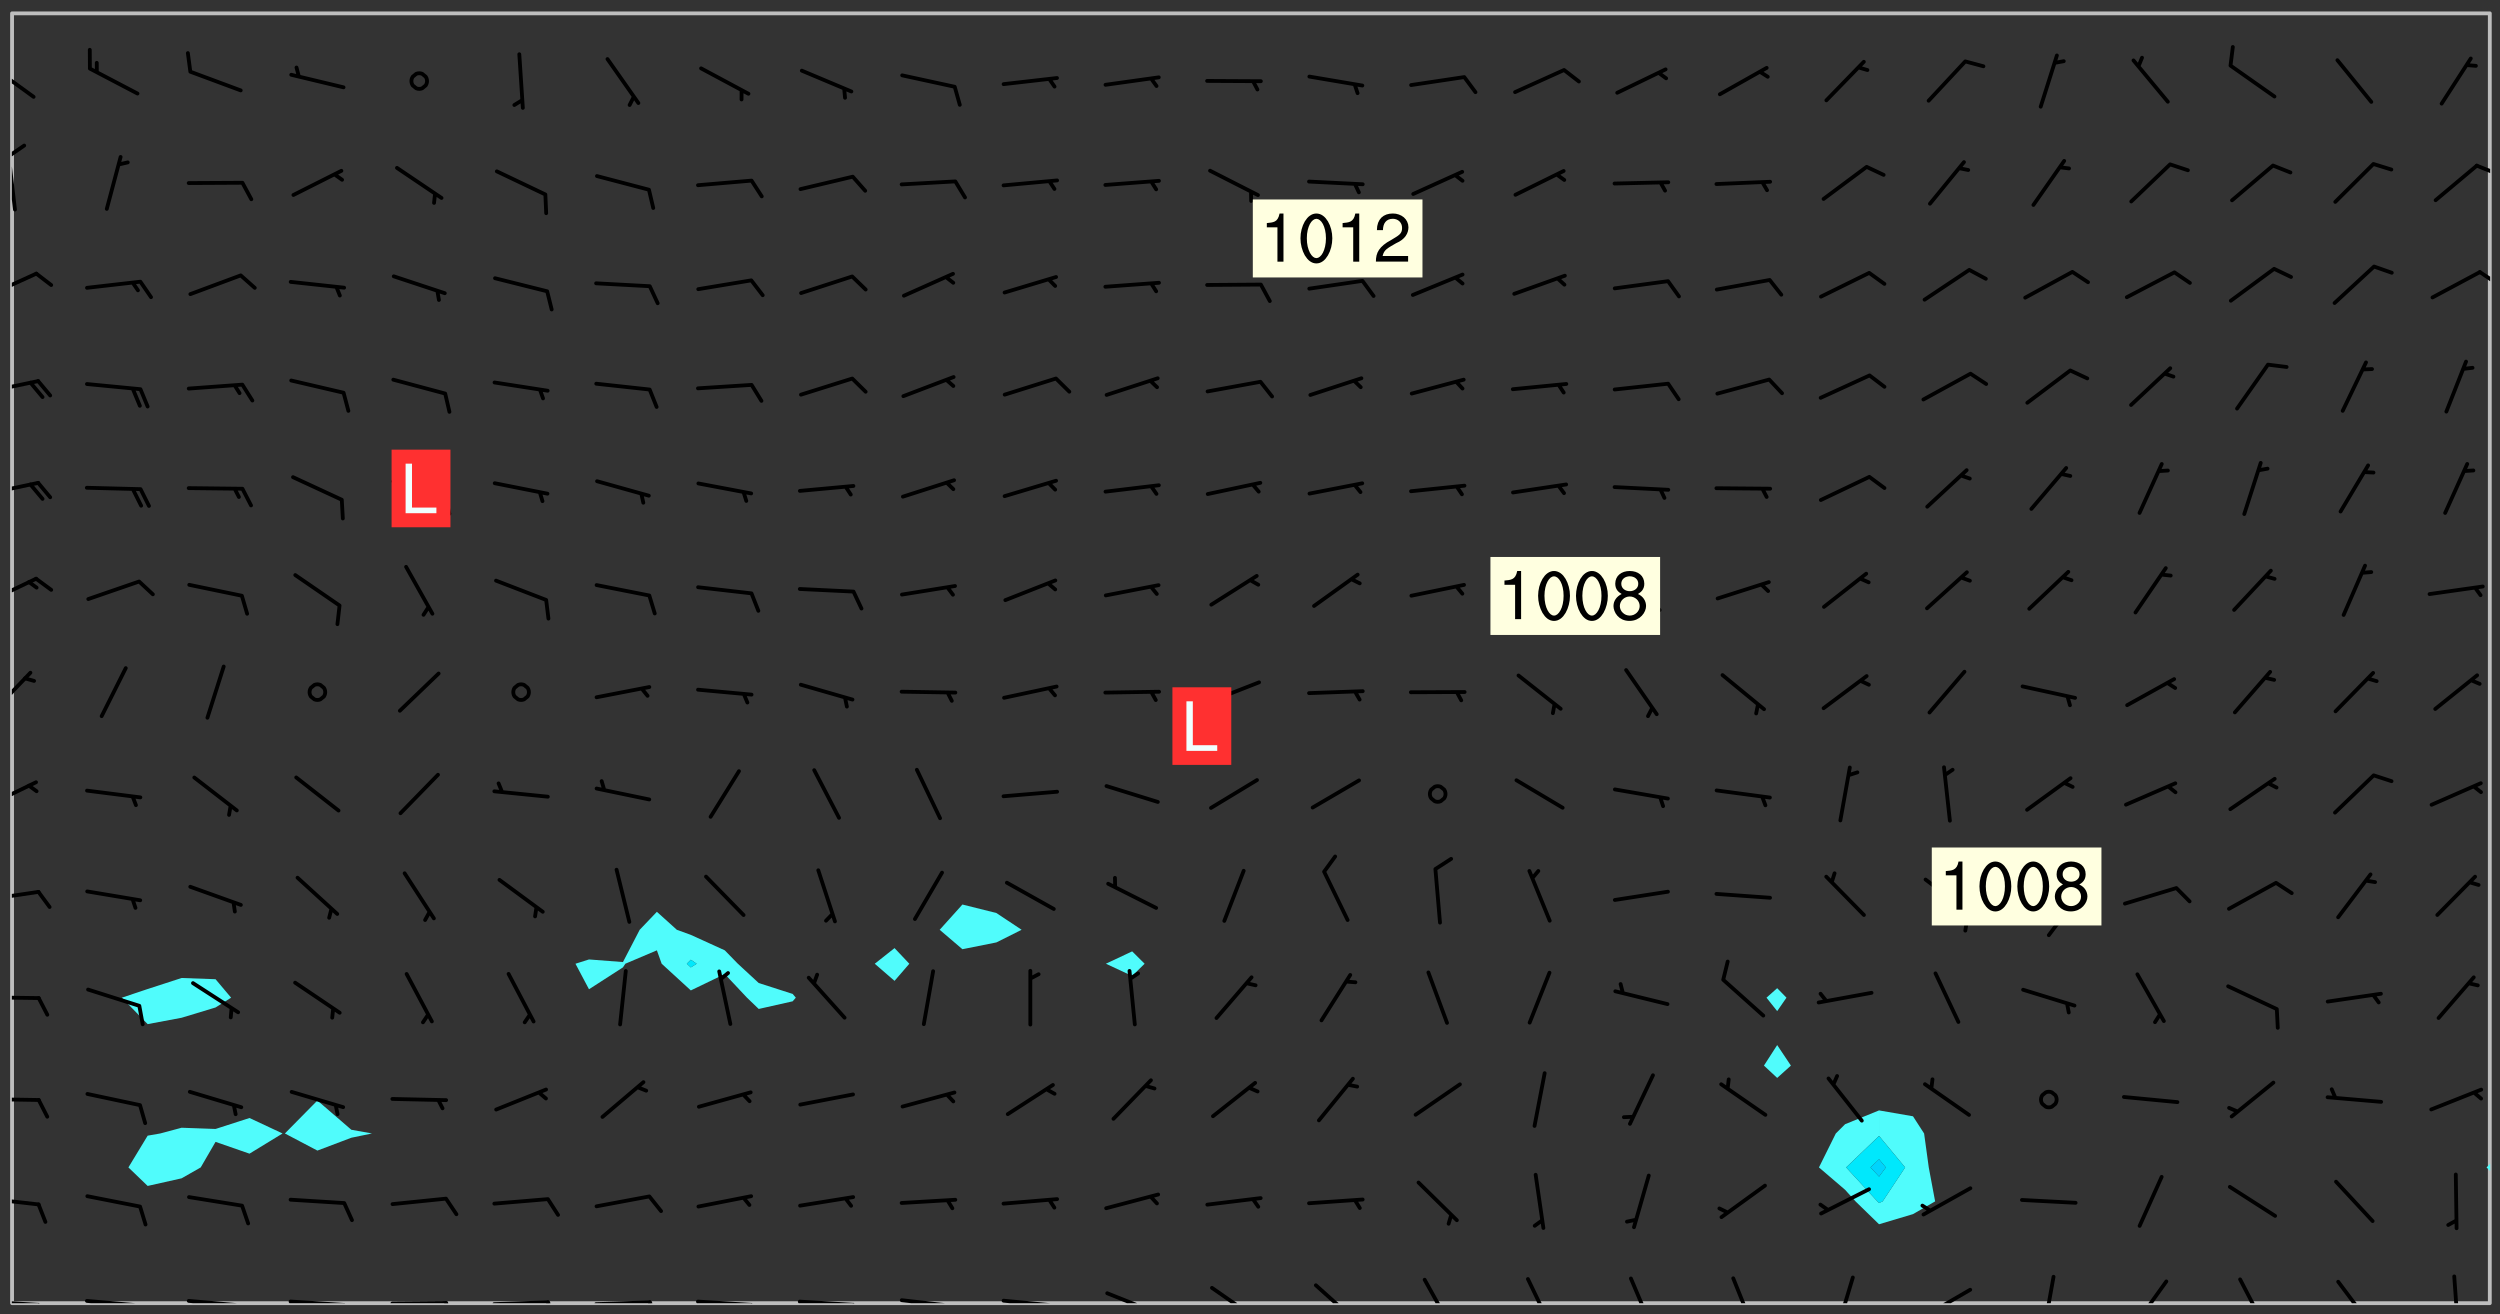 <svg xmlns="http://www.w3.org/2000/svg" role="img" xmlns:xlink="http://www.w3.org/1999/xlink" viewBox="142.45 309.95 326.84 171.84"><rect x="142.45" y="309.95" width="326.84" height="171.84" fill="#333333" stroke="none"/><defs><clipPath id="a"><path d="M144 311.672h1v168.656h-1zm0 0"/></clipPath><clipPath id="b"><path d="M144 311.672h324v168.656H144zm0 0"/></clipPath><clipPath id="c"><path d="M467 463h1v17.328h-1zm0 0"/></clipPath><clipPath id="d"><path d="M467 311.672h1V463h-1zm0 0"/></clipPath><clipPath id="e"><path d="M144 479h4v1.328h-4zm0 0"/></clipPath><clipPath id="f"><path d="M147 480h2v.328h-2zm0 0"/></clipPath><clipPath id="g"><path d="M153 479h9v1.328h-9zm0 0"/></clipPath><clipPath id="h"><path d="M160 480h3v.328h-3zm0 0"/></clipPath><clipPath id="i"><path d="M166 479h9v1.328h-9zm0 0"/></clipPath><clipPath id="j"><path d="M173 480h3v.328h-3zm0 0"/></clipPath><clipPath id="k"><path d="M180 479h8v1.328h-8zm0 0"/></clipPath><clipPath id="l"><path d="M187 480h2v.328h-2zm0 0"/></clipPath><clipPath id="m"><path d="M193 480h9v.328h-9zm0 0"/></clipPath><clipPath id="n"><path d="M200 480h3v.328h-3zm0 0"/></clipPath><clipPath id="o"><path d="M206 479h9v1.328h-9zm0 0"/></clipPath><clipPath id="p"><path d="M213 479h3v1.328h-3zm0 0"/></clipPath><clipPath id="q"><path d="M220 479h8v1.328h-8zm0 0"/></clipPath><clipPath id="r"><path d="M227 479h2v1.328h-2zm0 0"/></clipPath><clipPath id="s"><path d="M233 479h8v1.328h-8zm0 0"/></clipPath><clipPath id="t"><path d="M240 480h2v.328h-2zm0 0"/></clipPath><clipPath id="u"><path d="M246 479h9v1.328h-9zm0 0"/></clipPath><clipPath id="v"><path d="M253 480h3v.328h-3zm0 0"/></clipPath><clipPath id="w"><path d="M260 479h8v1.328h-8zm0 0"/></clipPath><clipPath id="x"><path d="M267 480h2v.328h-2zm0 0"/></clipPath><clipPath id="y"><path d="M273 479h8v1.328h-8zm0 0"/></clipPath><clipPath id="z"><path d="M279 480h2v.328h-2zm0 0"/></clipPath><clipPath id="A"><path d="M286 478h8v2.328h-8zm0 0"/></clipPath><clipPath id="B"><path d="M300 478h7v2.328h-7zm0 0"/></clipPath><clipPath id="C"><path d="M314 477h6v3.328h-6zm0 0"/></clipPath><clipPath id="D"><path d="M328 477h5v3.328h-5zm0 0"/></clipPath><clipPath id="E"><path d="M341 476h5v4.328h-5zm0 0"/></clipPath><clipPath id="F"><path d="M355 476h4v4.328h-4zm0 0"/></clipPath><clipPath id="G"><path d="M368 476h4v4.328h-4zm0 0"/></clipPath><clipPath id="H"><path d="M382 476h3v4.328h-3zm0 0"/></clipPath><clipPath id="I"><path d="M393 478h8v2.328h-8zm0 0"/></clipPath><clipPath id="J"><path d="M393 480h3v.328h-3zm0 0"/></clipPath><clipPath id="K"><path d="M409 476h3v4.328h-3zm0 0"/></clipPath><clipPath id="L"><path d="M421 477h5v3.328h-5zm0 0"/></clipPath><clipPath id="M"><path d="M435 476h4v4.328h-4zm0 0"/></clipPath><clipPath id="N"><path d="M447 477h6v3.328h-6zm0 0"/></clipPath><clipPath id="O"><path d="M463 476h2v4.328h-2zm0 0"/></clipPath><clipPath id="P"><path d="M144 466h4v2h-4zm0 0"/></clipPath><clipPath id="Q"><path d="M144 453h4v2h-4zm0 0"/></clipPath><clipPath id="R"><path d="M144 440h4v1h-4zm0 0"/></clipPath><clipPath id="S"><path d="M144 426h4v2h-4zm0 0"/></clipPath><clipPath id="T"><path d="M144 411h4v5h-4zm0 0"/></clipPath><clipPath id="U"><path d="M144 397h3v7h-3zm0 0"/></clipPath><clipPath id="V"><path d="M144 385h4v4h-4zm0 0"/></clipPath><clipPath id="W"><path d="M144 372h4v3h-4zm0 0"/></clipPath><clipPath id="X"><path d="M144 359h4v3h-4zm0 0"/></clipPath><clipPath id="Y"><path d="M144 345h4v4h-4zm0 0"/></clipPath><clipPath id="Z"><path d="M466 345h2v3h-2zm0 0"/></clipPath><clipPath id="aa"><path d="M144 330h1v8h-1zm0 0"/></clipPath><clipPath id="ab"><path d="M144 328h2v3h-2zm0 0"/></clipPath><clipPath id="ac"><path d="M466 331h2v2h-2zm0 0"/></clipPath><clipPath id="ad"><path d="M144 318h4v5h-4zm0 0"/></clipPath><g id="ae" clip-path="url(#clip1)"><path fill="#fff" fill-opacity="0" fill-rule="evenodd" d="M0 0h1000v1000H0zm0 0"/><path fill="#d3d3d3" fill-opacity="0" fill-rule="evenodd" d="M162.152 355.867l-.234.293.059.234.117.172.176.234.293.348.113.059.117-.172.059-.234.176-.176.465-.176h.699l.234.293.289.816.059.176.176.23.352.234.699.699.172.176.234.348.234.41.289.582.41.465.23.234.234.176.117.23.176.293.172 1.164v.234l.059.289.059.117.117.117.348.41.117.172.176.176.176.234.117.172.172.352.059.234.234.406.234-.059-.176.176-.059.93h-.582l-.234-.113-.348.113-.117.117-.059.293-.059.176-.117.172-.465.293-.059.234-.059.113v.645l.059.172v.41l.059.059v.406l.059.406.117.176.059.059.23.641-.059.293v.699l-.059.582v.234l-.059.23-.055.352v1.922l.055.117h.426l-.367.117-.023.352.891 1.168 1.742.539 1.34.359v.539l.09.809.535.715 1.52.27.891-.086.09 1.164.535.18 1.16-.18 2.055-.984 1.16-.363 1.879-.176 1.695-.18-.18.719-1.516.086-1.25.09-.805.27-1.074.809.27.719.535.898-.18.625-.266.809.266 1.078.625.898.805.18 1.25-.18-.266.723.098.504.055.293v.172l.059.293v.406l.176.117.352.117h.406l.293-.176.113-.117.059-.117.117-.23.059-.176.352-.465.23-.176.176-.059.176.059.059.176.117.988.055.469.059.172.117.234.176.059.816.059h.289l.117.234.059.406.059.352v1.105l.117.293.117.348.289.699.176.352.582.754.352.176.172.059.469.234.641.465.348.234.293.176.293.055.23.062.816.348.293.176.113.172.352.352.117.176.523.641v.289l.059.352v.348l.059.352.059.289.117.059.172.059h.176l.582.234.176.117.176.289.176.234.113.234.293.23.117.117v.41l.059.055.289.234.234.117.059.117.117.172.059.117.23.234.059.176.234.059.117.059-.117.113-.059.117v.117l-.117.293-.117.289v.582l.176.117.117.059.059.117.117.117.113.059.176.348.059.352.059.406v.176l-.059.176-.117.699v.172l.117.176.293.293h.406l.176.117.117.172.117.293v.234h-.527l-.23-.234h-.234l-.176.059-.059.699.059.348.117.176.176.41.117.23.289.469.176.055h.523l.234.059.758.641.059.293v.234l.059.059.23.348v.352l-.117.172v.293l.293.289.293.176.172.059.293.176.293.117.582.406.289.234.293.176.219.16.016.012.23.176.641.523.176.234.117.176.176.176.113.172v.641l.117.176.469.117.582.117.234.059.23.113.293.117.113.059.586.352.289.172.176.062.176.055.176.059.699.352.289.176.234.055.289.176.234.117.641.406.293.117.172.059.234.059.41.059.23.059.234.117.059.172-.41.176.469.059.059.293.113.234.176.055.234.059.176.059.406.117.641.234.117.172.059.234v.176l-.059.117-.059.406.234.234.117.059.348.117.641.23.176.117.289.117.176.176.234.465.582 1.105.176.176.348.176.176.117.352.117 1.047.523.234.059.465.113.293.059.465.176.758.582.234.234.348.465.176.176.289.234.816.699.293.176.289.289.293.176.293.289.695.641.176.176.293.234.289.234.469.289.641.582.348.234.234.293.348.348.352.465.934.992.348.406.117.176.234.059.113.117.645.176.23.113.234.059.293.176.23.117.934.699.406.406.234.176.406.176.234.117.816.348.348.234.234.117.293.289.23.117.758.352.352.172.23.059.293.117.234.059.871.176h.816l.469.23.172.059.875.699.465.117.293.059.176.059.23.059.469.059.348.059.352.059.406.059h.293l.172.059v.23l.176.176h.293l.348.059.352.059.699.117h.641l.465-.234.293-.176.172-.117.41-.172.289-.176.934-.465.469-.293.523-.293.465-.172.465-.176 1.051-.465.289-.117.41-.117.289-.117.527-.176 1.516-.699.582-.348.289-.059.293-.059.348-.117.875-.23.352-.117h.113l.234-.059.875-.234.234-.059h.812l.352-.059.816-.117.172-.059.352-.055.293-.059.23-.059.816-.176.176-.059h.348l.234-.059.465-.117.758-.172.234-.059h.348l.41-.117.289-.059 1.285-.059h.289l.41-.059.23-.059h.176l.875-.117h.406l.41-.117h.348l.352-.113.871-.059h1.75l1.047.289.41.117.289.117.352.117.289.117 1.051.172.289.059h.293l.293.059.172.059.41.059.172.059.117.059h.117l.117.059.352.059h.113l.41.066 1.922.395 1.926.395 1.52.449 1.695.719 2.145.805 1.605-.719 1.43-.805 1.16-1.078 1.25-.449 3.035-.719 1.875-.359 2.145-1.348 2.234-1.254 2.5-1.258 1.695-.449 1.785-.18 1.16-.27.625.539 1.34-.27.715-.988.984-1.344.445-.18.805-.359 1.875-.539 1.785-.449 1.25-.27 1.16-.09 1.699-.09 1.961-.27 1.25-.09h.539l.625-.09h.891l2.145-.18 2.41-.18 2.59-.09 1.695.18 1.609.09 1.43.359 1.16.719 1.875.988 1.16 1.527.266.715.629.09.355.898.535.539.535 1.527 1.074.359h.535l-.805.535.09 1.707.715 2.695.891.805.895.988.715 1.258 1.785.539 1.52-.18.355 1.344 1.609-.805.98-.539.27.27.316-.215.219-.145.801.449.449-.359h.355l.535-.27.539-.719.535-.27.625-.988 1.16.449.84.371 1.395.617 1.695-.18h1.605l1.785.09.18-1.707.535-1.344.805.27.492.848.402.406-.09.539v.359l.715.449.711-.27h1.43l.359.988.445 1.258.715 1.344 1.25.629 1.695.629.715-.18.18-.539.98-.09.449.359.086 1.258-.266.629-.535.18v.539l.715.984.266.539.984.988.801 1.078-.266.359-.09.898-.625 2.332-.355 2.066-.09 1.793-.18.719-.09.539v1.438l-.98 1.883-.359 1.707-.535.898-.805 1.168-.266.539 2.055 1.254.086.359-.355.539-.09-.18v.809l.09 1.438-.445.715-1.074.094-.266.715.535.898.805.719 1.16.809 1.34.27.445.359-.355.449-1.789-.09-1.25-.449-.715-.719-.625-.09-.176 3.59-.188 1.309h89.359V311.703h-55.27v49.082l.762.125 3.289.543 2.023 2.836v2.754l2.352.332 2.348.332h4.051l-1.379 4.16-2.023.707-2.023.703-.543.344-2.594 1.617-.188.117-2.023-2.078-.73-2.742-2.672-2.078-1.375-3.5-.066-.082-1.957-2.672 2.75-1.418v-49.082H294.422v91.414l.117.031.133.012.074.074.105.047.09.059.086.059.09.059.297.297.059.09.031.117.027.117.016.137-.031.117-.059.09-.059.086-.043.105-.047.102-.027.121v.145l.176.27.148.148.074.086.074.074.043.105.062.09.059.086.043.105.059.09.047.102.043.105.059.086.117.18.074.074.062.086.059.09.043.105.059.09.059.086.062.09.059.09.043.102.117.18.074.074.059.086.074.074.09.059.105.047h.148l.133-.016.133.016.102-.047.074-.074.047-.102-.016-.133v-.148l-.047-.105-.027-.117-.047-.102-.027-.121-.043-.102-.062-.09-.043-.102-.043-.105-.031-.117-.016-.133-.012-.137.086-.059.059-.086.121-.031.043.105.016.133v.117l.059.102.059.09.09.059.148.148.059.09.043.105-.012.102.086.059.105.047.086.059.09.059.074.074-.117.027-.105.047-.086.059-.074.074-.059.09-.062.086-.027.121-.047.102-.043.105-.031.117-.012.133-.016.133v.148l.027.117.047.105.043.102.059.09.074.074.09.059.074.074.09.059.059.09.043.105.047.102.117.031.133.016h.148l.117-.031.105.043.043.105.047.102.027.121L299.5 410l.027.117.031.121.027.117.105.043.102.047.133-.016.148.148.062.086.074.074.07.074.09.062.105.043.102.043.117.031.137.016.117-.031.074-.074.027-.117-.012-.133-.031-.121-.027-.117.043-.105h.117l.09.062.117.027h.148l.133.016h.148l.133.016.133-.016h.148l.133-.016.133-.012.137.012.117-.027.133-.016.191-.059-.059.176-.016.133-.027.121-.016.133-.059.086-.133.016-.105.047-.105.043-.117.031-.117.027-.266.031h-.148l-.133.016-.074.074.059.086.148.148.117.18.074.07.09.062.09.059.086.059.09.059.102.043.105.062.105.043.086.059.105.047.102.043.18.117.059.09-.043.102-.047.105.016.133.223.223.059.09.043.102.031.121.043.102.016.133.031.117.012.137.031.117.148.148.102.043.105.043.117.031.133.016.137.016h.117l.117-.031.09-.059.043-.105.047-.102.043-.105.031-.117.012-.133v-.148l-.012-.133-.016-.133-.031-.117-.043-.105-.047-.105-.043-.102-.043-.105-.016-.133.016-.133.027-.117.031-.117.027-.121.047-.102.09-.059.086-.062.074-.074.09-.059.223-.223.059-.086.074-.074.117-.18.059-.086v-.148l-.074-.074-.102-.047-.105-.043-.102-.043-.059-.09-.047-.105-.027-.117.09-.059.117-.031.102-.043.18-.117.148-.148.012-.133-.012-.105-.09-.059-.133.016h-.148l-.133.016-.133-.016-.121-.031-.086-.059-.074-.074-.059-.09-.062-.086-.117-.18-.059-.086.031-.121.086-.059.121-.031.059-.086v-.121l-.031-.117-.059-.09-.059-.086-.047-.105-.027-.117-.016-.133.059-.09.074-.074.09-.059.117-.18.074-.074.059-.086.148-.148.121-.031.133-.016.133.016.074.074.043.105.016.133-.031.117-.117.031-.133.012-.148.148-.043.105-.047.102-.027.121-.031.117v.148l.031.117.043.105.059.09.074.07.074.074.117.031.121.027.117-.027.133-.016h.117l.09.059.074.074.047.105.059.086.102.047.133.016.105.043.086.059-.012.105-.074.074-.18.117-.059.09-.09.059-.07.074-.074.074-.062.09-.027.117-.016.133.016.133-.016.133v.148l.016.133.027.117.031.121.074.074.09.059.086.059.09.059.117.031v.086l-.102.047-.09.059-.266.031-.117.027h-.148l-.105.043-.102.047-.059.09-.062.234-.012.133-.031.121-.016.133v.293l-.012.133.012.137.016.133.133.016.133.012.121.031.086.059.074.074.047.105.043.102.016.133v.445l-.016.133v.445l.031.266.027.117.016.133.031.117.086.211.031.266v.148l-.031.117-.027.117-.031.121-.027.117-.031.117-.031.121-.012.133-.016.133.09.059.117-.031.102.016.047.105-.031.266v.441l-.043.105-.047.105-.043.102-.043.105-.059.086-.031.121-.043.117-.031.117-.016.133.016.133.059.09.105.047.086.059.059.086-.012.137-.031.117-.043.102v.445l-.016.133v.148l-.031.117-.043.105-.027.117-.047.105-.043.102-.031.121-.027.117-.031.133-.031.117-.027.117-.043.105-.031.117-.031.121-.012.133-.016.133v.297l.027.117v.148l.047.398.027.117.059.09.121.031h.148l.133-.016.059.09v.117l-.059.09-.09.059-.102.043-.105.047-.09.059-.086.059-.137.016-.117-.031-.133-.016-.102.047-.062.086-.012.137-.016.133-.031.117-.027.117-.016.133-.031.121v.297l.016.133.031.117v.148l.012.133v.148l-.027.117-.047.102-.027.121-.031.117-.059.09-.074.074-.102.043-.105.047-.117.027-.121.031-.102-.047.059-.086.105-.047.027-.117.031-.117.027-.121.031-.117v-.148l.016-.133-.031-.117-.043-.105-.105.016-.074.074-.102.043-.09.062-.074.074-.043.102-.016.133-.031.117L304.25 426l-.031.117-.027.117-.031.121-.027.117-.031.117-.043.105-.09.059h-.09l-.117-.031-.031-.086.016-.137-.031-.117v-.148l-.012-.133v-.148l-.062-.234-.027-.121-.043-.102-.047-.105-.059-.086-.059-.09-.043-.105-.062-.086-.148-.148-.07-.074-.105-.047-.105-.043-.102-.043-.297-.297-.09-.074-.086-.059-.105-.043-.09-.062-.086-.059-.105-.043-.09-.059-.086-.062-.074-.07-.105-.047-.086-.059-.105-.043-.09-.062-.102-.043-.105-.043-.086-.059-.105-.047-.105-.043-.102-.047-.09-.059-.102-.043-.105-.043-.09-.062-.117-.027-.133-.016-.133.016H299.75l-.133.016-.117-.031-.09-.059-.074-.074-.09-.059-.102-.047h-.148l-.121-.027-.102-.043-.074-.074-.117-.18-.09-.059-.102-.043-.09-.062-.105-.043-.09-.059-.086-.059-.105-.047-.059-.086-.059-.09-.043-.105-.047-.102-.074-.074-.086-.059-.074-.074-.09-.059-.223-.223-.043-.105-.031-.266.105-.043h.145l.105.043.074.074.09.059.086.059.105.047.09.059.148.148.07.074.148.148.062.086.074.074.086.059.074.074.09.062.09.059.086.059.27.176.102.047.105.043.102.043.047-.074.059-.086.074-.074.07-.074.105.043.074.074.059.09.043.102.047.105.043.105.121.027.117-.027.074-.09.043-.105.059-.09.074-.074.105-.043.117-.027.133.012.09.059.148.148.059.09.043.105.047.102.043.105.043.102.105.047.105.043.133.016.086-.059.059-.09.074-.074.105-.043.117.027.105.047.102.043.105.043.102.047.18.117v.117l-.016.133.016.133.016.137.059.086.102.047.121.027.117.031h.148l.117-.031.059-.09.18-.117.059-.09.074-.074.059-.086.117-.18.18-.117.117.031.09.059.043.074-.016.133v.117l.09.059h.148l.133-.016.133-.012.266-.031.105-.043.117-.031.121-.027.074-.074.07-.074.062-.09-.016-.105-.047-.102-.102-.043-.105-.016-.117.027-.266.031h-.148l-.074-.074-.09-.059-.117-.031-.117-.027-.133-.016h-.148l-.133.016h-.297l-.105-.047-.148-.148-.043-.102-.059-.09.223-.223.086-.059.105-.043.117-.031.133-.016.133.016.137.016.102.043.133-.012.09-.062.102-.043.062-.09-.047-.102-.09-.059-.117-.031-.102-.043-.059-.09-.062-.09v-.117l.016-.133.105-.047.074-.07v-.121l-.09-.059-.031-.117.09-.059.074-.074.043-.105.059-.09.047-.102.016-.133v-.148l-.047-.105-.043-.102-.09-.059-.133-.016-.102-.043-.137-.016-.117-.031h-.445l-.133-.016-.133-.012-.133-.016-.117-.031h-.148l-.133-.016-.133-.012-.266-.031-.121-.043-.086-.059-.074-.074v-.148l.012-.133.105-.047.102-.043.133-.016h.152l.133-.016h.293l.121.031.102.043.09.059.234.062.121-.047.09-.059.102-.043.133-.016.105.043.102.047.133.012.121-.027h.145l.121-.031.117-.027.105-.047.074-.074.086-.059.148-.148.059-.086.047-.105.027-.117.016-.105-.102-.043-.09-.059-.117-.031-.105-.043-.09-.062-.074-.086-.074-.074-.102-.043-.105-.047-.102-.043-.059-.09-.047-.102-.086-.211-.062-.086-.059-.09-.074-.074-.086-.059h-.27l-.117.031-.09.059-.102.043-.133.016-.105-.016-.027-.117-.062-.09-.117-.031-.102-.043-.148-.148-.031-.117-.016-.105.074-.074.18-.117.117-.027.117-.031.137.016.102.043.105.043.102.047.105.043.117.031.133.016.117.027.133.016.105-.016.09-.059-.074-.074-.105-.043-.074-.074-.074-.09-.148-.148-.086-.059-.09-.059-.074-.074-.09-.059-.102-.047-.121-.027-.102-.047-.105-.043-.117-.031-.102-.043-.121-.031h-.148l-.117.031-.105.043-.086.062-.18.117-.086.059-.09.059-.105.047-.086.059-.105.043-.102.043-.105.047-.074.074-.059.09-.059.086-.047.105-.059.086-.074.074-.133-.012-.117-.031h-.117l-.074.074-.09.059-.074.074-.09.059-.086.059-.105.047-.102.043-.137.016-.102-.043-.148-.148-.105-.047h-.086l-.105.047-.102.043-.121.031-.117-.031-.074-.074v-.117l.031-.121.074-.07.059-.09.074-.074.117-.031.105-.043h.293l.133-.016.137-.016.102-.043.09-.059.102-.047.09-.059.133-.012.09.059.133.012.09-.059.086-.059.105-.043.09-.059.086-.062.09-.059.148-.148.059-.086.059-.09.105-.043.133-.016.117.027.121.031.059-.059.059-.09.031-.266.027-.117.105.012.133.016.102-.043.09-.059.059-.09.074-.074.059-.09.047-.102.012-.133-.012-.133-.047-.105-.148-.148-.059-.09-.059-.086-.043-.105v-.445l.016-.133v-.148l.012-.133-.059-.059-.09.059-.102-.043-.18-.117-.086-.059-.062-.09-.059-.09-.074-.074-.086-.059-.121.031-.102.012-.105.047-.086.059-.105.043-.148.148-.09.059-.086.059-.09.062-.105.043-.133.016v-.121l.105-.043.117-.031.074-.07.043-.105v-.148l-.027-.117-.148-.148-.133-.016h-.148l-.117.031-.105.043-.102.043-.09.062-.117.027-.074-.074.012-.133-.043-.102-.043-.105-.09-.059-.117.027-.121.031-.117.031-.102.043-.121.031-.102.043-.105.043-.09.059-.102.016v-.117l.016-.133-.059-.09-.074.043-.148.148-.059.09-.074.074-.047.105-.043.102-.074.074-.059.09-.074.074-.059.086-.074.074-.09.062-.074.07-.074.074-.102.016-.133.016-.105-.043v-.121l.148-.148.043-.102.059-.09.047-.102.043-.105.059-.09.031-.117.043-.102.031-.121.027-.117.047-.105.043-.102.043-.105.074-.07.09-.062.09-.059.102-.043h.297l.266-.031.105-.043-.074-.074-.117-.031-.105-.043-.09-.059-.102-.047-.09-.059-.102-.043-.105-.043-.09-.062-.086-.059-.105-.043-.102-.043-.121-.031-.117-.031-.102-.043L297.5 410.25l-.102-.043-.09-.059-.043-.105-.016-.133.102-.043.133-.016.137.016.133-.016.102-.043.059-.09.016-.105-.09-.059-.074-.074-.102-.043-.09-.059-.148-.148-.043-.105-.016-.133v-.293l-.059-.09-.09-.059-.074-.074-.043-.105-.031-.117-.059-.09-.074-.074-.117-.027-.074-.074-.09-.059-.09-.062-.086-.059-.074-.074-.059-.086-.047-.105-.086-.059-.148-.148-.195-.059-.133.016-.102.043-.074.074-.047.102-.043.105-.059.09-.059.086-.297.297-.09.059h-.086l-.062-.086-.043-.105.031-.117.059-.09.027-.117-.012-.133-.09-.062-.105.047-.117.027-.117.031-.27.176-.102.047-.117.027-.105.047-.09.059-.102.043-.059-.086-.047-.105.016-.133.047-.105.07-.074.074-.07.059-.09v-.148l-.043-.105h-.238l-.102.047-.031.117-.027.117-.031.121-.074.043-.133.016-.074-.047-.043-.102-.043-.105-.047-.102-.043-.105-.121.031-.102.043-.133.016-.117.031-.105.043-.09.059-.102.047-.121.027-.133.016-.102-.043-.059-.09-.047-.105-.043-.102-.043-.105v-.117l.059-.09.086-.059.18-.117.102-.047.105-.043.105-.059.102-.043.09-.062.102-.043.105-.059.102-.047.09-.059.105-.043.102-.043.09-.062.102-.043.137-.016.117.031.102.043.121.031.102.043.105.047.102.043.105.043.102.047.105.043.102.043.105.047.086.059.105.043.117.031.105.043.102.047.09.059.105.043.102.043.105.047.117.027.102.047.121.027h.148l.086-.059.016-.102.059-.09-.027-.117-.074-.074-.117-.18-.074-.074-.09-.074-.18-.117-.086-.059-.105-.043-.102-.047-.27-.176-.059-.09-.074-.074-.059-.09-.043-.102-.031-.117-.016-.137v-.562l-.012-.133-.016-.133-.031-.117-.016-.133-.012-.133-.031-.121-.223-.223-.059-.086-.016-.105.031-.117.133-.016v-91.414H172.992v1.453l-.059.234-.352 1.051-.172.523-.117.348-.176.41-.117.172-.234.293-.23.059h-.352l-.117.059-.23.406v.293l.117.176.23.23.117.234.641.758.293.465.176.234.23.352.234.348.641.816.176.465.172.41.117.695.176.469.117 1.398.059.465v.875l.117 1.047v4.781l-.059.465-.352 1.281-.176.523-.113.41-.352.93L172.934 336l-.234.582-.117.176-.172.348-.176.406-.352.816-.059.293-.113.293-.117.289-.059.176-.117.875-.059.406-.059.117-.059.176-.059.172-.23.527-.117.172v.234l-.117.234-.059.172-.176.586v.289l-.059.176v.293l-.059.113-.059.527v.172l-.055.234v2.621l-.176.816-.117.176-.176.234-.117.172-.113.234-.586.934-.23.289-.293.465-.176.234-.289.352-.352.699-.113.23-.176.41-.176.23-.406.527-.816.699-.293.172-.289.234-.176.117-.176.176-.523.406-.527.176-.172.176-.234.055-.641.176h-.758m12.211 31.023l-1.074.449.359.895 1.25-.715.445-.539-.98-.09"/><path fill="#d3d3d3" fill-opacity="0" fill-rule="evenodd" d="M201.508 416.598h-.895l.449.629.98.359.805-.09.445-.988-.176.09-.715-.355-.895.355m154.621 59.07l-.059-.523v-.293l.113-.293.059-.23.469-.469h.113l.117-.113.117-.059h.176l.234-.059h.348l.234.059.117.059.23.172.059.176.117.582v.293l-.117.176-.172.289-.176.176-.527.523-.23.234-.117.059h-.176l-.117-.059-.406-.293-.176-.117-.117-.059-.059-.113-.055-.117m6.641-10.957l-.059-.172v-1.109l.059-.172.176-.059.172-.059h.176l.234-.059.117.059.059.699-.059.172-.117.176-.117.059-.234.523-.113.059h-.234l-.059-.117m9.613-14.391l-.117-.176v-.699l.293-.875.117-.172.176-.352.113-.23.117-.293.352-.758.117-.23.172-.234h.176l.117-.059h.641l.117.059.234.234.172.113.352.293.117.117.113.176v.113l.117.059.117.117v.699l-.059.176v.23l-.059.176-.348 1.051-.117.23-.117.234-.117.059-.23.234-.641.289h-.875l-.41-.117-.641-.465"/><path fill="none" stroke="#bebebe" stroke-linecap="round" stroke-linejoin="round" stroke-miterlimit="10" stroke-width=".5" d="M467.957 311.695H144.027v168.625h323.93v-168.625"/><g clip-path="url(#a)"><path fill="#fff" fill-opacity="0" fill-rule="evenodd" d="M144 475.891v4.438h.004H144V311.672h.004H144v164.219"/></g><g clip-path="url(#b)"><path fill="#fff" fill-opacity="0" fill-rule="evenodd" d="M144.004 480.328V311.672h22.188v126.137l-4.438 1.441-3.379 1.133 3.379 3.457 4.438-.832 4.438-1.344 2.035-1.281-2.035-2.414-4.438-.16V311.672h8.875v144.441l-4.438 1.434-4.438-.16-2.801.75-1.637.285-2.516 4.152 2.516 2.422L166.191 464l2.5-1.426 1.938-3.34 4.438 1.543 4.324-2.641-4.324-2.023v-144.441h8.879v142.156l-4.25 4.309 4.25 2.238 4.438-1.68 2.699-.559-2.699-.484-4.438-3.824V311.672h44.383v117.484l-2.246 2.352-2.191 4.219-4.438-.34-1.77.559 1.77 3.34 4.438-2.859.316-.48 4.121-1.75.625 1.75 3.812 3.492 4.441-2.141 2.898 3.086 1.539 1.477 4.438-1 .41-.477-.41-.488-4.438-1.426-2.73-2.523-1.707-1.75-4.441-2.023-1.828-.664-2.609-2.352V311.672h31.07v122.227l-2.586 2.047 2.586 2.238 1.934-2.238-1.934-2.047V311.672h8.875v116.531l-2.973 3.305 2.973 2.539 4.438-.887 3.301-1.652-3.301-2.195-4.438-1.109V311.672h22.191v122.656l-3.438 1.617 3.438 1.598 1.629-1.598-1.629-1.617V311.672h84.328v127.469l-1.398 1.242 1.398 1.758v4.438l-1.73 2.684 1.73 1.613 1.793-1.613-1.793-2.684v-4.438l1.215-1.758-1.215-1.242V311.672h13.316V455.121l-4.438 1.805-1.215 1.211-2.203 4.438 3.418 2.926 1.367 1.516 3.07 2.988 4.438-1.324 2.895-1.664-.832-4.441-.609-4.438-1.453-2.246-4.438-.77V311.672h79.887v150.434l-.465.469.465.461v17.293H144.004"/></g><path fill="#50fcfc" fill-rule="evenodd" d="M161.754 443.84l-3.379-3.457 3.379-1.133 4.438-1.441 4.438.16 2.035 2.414-2.035 1.281-4.438 1.344-4.438.832m0 21.156l-2.516-2.422 2.516-4.152 1.637-.285 2.801-.75 4.438.16 4.438-1.434 4.324 2.023-4.324 2.641-4.438-1.543-1.938 3.34-2.5 1.426-4.438.996m22.191-4.621l-4.25-2.238 4.25-4.309 4.438 3.824 2.699.484-2.699.559-4.438 1.68m35.508-21.09l-1.77-3.34 1.77-.559 4.438.34 2.191-4.219 2.246-2.352 2.609 2.352 1.828.664v3.25l-.527.523.527.484.766-.484-.766-.523v-3.25l4.441 2.023 1.707 1.75 2.73 2.523 4.438 1.426.41.488-.41.477-4.438 1-1.539-1.477-2.898-3.086-4.441 2.141-3.812-3.492-.625-1.75-4.121 1.75-.316.48-4.438 2.859"/><path fill="#00e8fc" fill-rule="evenodd" d="M232.766 436.43l-.527-.484.527-.523.766.523-.766.484"/><path fill="#50fcfc" fill-rule="evenodd" d="M259.398 438.184l-2.586-2.238 2.586-2.047 1.934 2.047-1.934 2.238m8.875-4.137l-2.973-2.539 2.973-3.305 4.438 1.109 3.301 2.195-3.301 1.652-4.438.887m22.191 3.496l-3.438-1.598 3.438-1.617 1.629 1.617-1.629 1.598m84.328 13.332l-1.73-1.613 1.73-2.684 1.793 2.684-1.793 1.613m0-8.734l-1.398-1.758 1.398-1.242 1.215 1.242-1.215 1.758m8.879 23.359l-3.418-2.926 2.203-4.438 1.215-1.211 4.438-1.805v3.336l-4.301 4.117 4.082 4.441.219.211.473-.211 2.938-4.441-3.41-4.117v-3.336l4.438.77L394 458.137l.609 4.438.832 4.441-2.895 1.664-4.438 1.324-3.07-2.988-1.367-1.516"/><path fill="#00e8fc" fill-rule="evenodd" d="M387.891 467.016l-4.082-4.441 4.301-4.117v3.047l-1.121 1.07 1.121 1.199.887-1.199-.887-1.07v-3.047l3.41 4.117-2.938 4.441-.473.211-.219-.211"/><path fill="#00d4fc" fill-rule="evenodd" d="M388.109 463.773l-1.121-1.199 1.121-1.07.887 1.07-.887 1.199"/><path fill="#50fcfc" fill-rule="evenodd" d="M467.996 463.035l-.465-.461.465-.469v.93"/><g clip-path="url(#c)"><path fill="#fff" fill-opacity="0" fill-rule="evenodd" d="M467.996 480.328H468v-17.293 17.293h-.004"/></g><path fill="#50fcfc" fill-rule="evenodd" d="M467.996 462.105v.93H468v-.93h-.004"/><g clip-path="url(#d)"><path fill="#fff" fill-opacity="0" fill-rule="evenodd" d="M467.996 311.672H468v150.434-150.434h-.004"/></g><g clip-path="url(#e)"><path fill="none" stroke="#000" stroke-linecap="round" stroke-linejoin="round" stroke-miterlimit="10" stroke-width=".5" d="M147.508 480.543l-7.016-.426"/></g><g clip-path="url(#f)"><path fill="none" stroke="#000" stroke-linecap="round" stroke-linejoin="round" stroke-miterlimit="10" stroke-width=".5" d="M147.508 480.543l1.02 2.23"/></g><g clip-path="url(#g)"><path fill="none" stroke="#000" stroke-linecap="round" stroke-linejoin="round" stroke-miterlimit="10" stroke-width=".5" d="M160.816 480.633l-7-.605"/></g><g clip-path="url(#h)"><path fill="none" stroke="#000" stroke-linecap="round" stroke-linejoin="round" stroke-miterlimit="10" stroke-width=".5" d="M160.816 480.633l.961 2.258"/></g><g clip-path="url(#i)"><path fill="none" stroke="#000" stroke-linecap="round" stroke-linejoin="round" stroke-miterlimit="10" stroke-width=".5" d="M174.129 480.637l-7-.613"/></g><g clip-path="url(#j)"><path fill="none" stroke="#000" stroke-linecap="round" stroke-linejoin="round" stroke-miterlimit="10" stroke-width=".5" d="M174.129 480.637l.961 2.258"/></g><g clip-path="url(#k)"><path fill="none" stroke="#000" stroke-linecap="round" stroke-linejoin="round" stroke-miterlimit="10" stroke-width=".5" d="M187.453 480.555l-7.016-.449"/></g><g clip-path="url(#l)"><path fill="none" stroke="#000" stroke-linecap="round" stroke-linejoin="round" stroke-miterlimit="10" stroke-width=".5" d="M187.453 480.555l1.012 2.234"/></g><g clip-path="url(#m)"><path fill="none" stroke="#000" stroke-linecap="round" stroke-linejoin="round" stroke-miterlimit="10" stroke-width=".5" d="M200.773 480.297l-7.027.062"/></g><g clip-path="url(#n)"><path fill="none" stroke="#000" stroke-linecap="round" stroke-linejoin="round" stroke-miterlimit="10" stroke-width=".5" d="M200.773 480.297l1.172 2.156"/></g><g clip-path="url(#o)"><path fill="none" stroke="#000" stroke-linecap="round" stroke-linejoin="round" stroke-miterlimit="10" stroke-width=".5" d="M214.086 480.211l-7.023.234"/></g><g clip-path="url(#p)"><path fill="none" stroke="#000" stroke-linecap="round" stroke-linejoin="round" stroke-miterlimit="10" stroke-width=".5" d="M214.086 480.211l1.223 2.129"/></g><g clip-path="url(#q)"><path fill="none" stroke="#000" stroke-linecap="round" stroke-linejoin="round" stroke-miterlimit="10" stroke-width=".5" d="M227.402 480.211l-7.023.238"/></g><g clip-path="url(#r)"><path fill="none" stroke="#000" stroke-linecap="round" stroke-linejoin="round" stroke-miterlimit="10" stroke-width=".5" d="M227.402 480.211l1.223 2.125"/></g><g clip-path="url(#s)"><path fill="none" stroke="#000" stroke-linecap="round" stroke-linejoin="round" stroke-miterlimit="10" stroke-width=".5" d="M240.711 480.547l-7.012-.434"/></g><g clip-path="url(#t)"><path fill="none" stroke="#000" stroke-linecap="round" stroke-linejoin="round" stroke-miterlimit="10" stroke-width=".5" d="M240.711 480.547l1.02 2.23"/></g><g clip-path="url(#u)"><path fill="none" stroke="#000" stroke-linecap="round" stroke-linejoin="round" stroke-miterlimit="10" stroke-width=".5" d="M254.027 480.539l-7.016-.422"/></g><g clip-path="url(#v)"><path fill="none" stroke="#000" stroke-linecap="round" stroke-linejoin="round" stroke-miterlimit="10" stroke-width=".5" d="M254.027 480.539l1.02 2.23"/></g><g clip-path="url(#w)"><path fill="none" stroke="#000" stroke-linecap="round" stroke-linejoin="round" stroke-miterlimit="10" stroke-width=".5" d="M267.328 480.727l-6.984-.793"/></g><g clip-path="url(#x)"><path fill="none" stroke="#000" stroke-linecap="round" stroke-linejoin="round" stroke-miterlimit="10" stroke-width=".5" d="M267.328 480.727l.898 2.281"/></g><g clip-path="url(#y)"><path fill="none" stroke="#000" stroke-linecap="round" stroke-linejoin="round" stroke-miterlimit="10" stroke-width=".5" d="M280.648 480.664l-6.996-.668"/></g><g clip-path="url(#z)"><path fill="none" stroke="#000" stroke-linecap="round" stroke-linejoin="round" stroke-miterlimit="10" stroke-width=".5" d="M279.629 480.566l.473 1.133"/></g><g clip-path="url(#A)"><path fill="none" stroke="#000" stroke-linecap="round" stroke-linejoin="round" stroke-miterlimit="10" stroke-width=".5" d="M293.727 481.637l-6.523-2.613"/></g><g clip-path="url(#B)"><path fill="none" stroke="#000" stroke-linecap="round" stroke-linejoin="round" stroke-miterlimit="10" stroke-width=".5" d="M306.664 482.34l-5.766-4.02"/></g><g clip-path="url(#C)"><path fill="none" stroke="#000" stroke-linecap="round" stroke-linejoin="round" stroke-miterlimit="10" stroke-width=".5" d="M319.711 482.676l-5.23-4.695"/></g><g clip-path="url(#D)"><path fill="none" stroke="#000" stroke-linecap="round" stroke-linejoin="round" stroke-miterlimit="10" stroke-width=".5" d="M332.117 483.398l-3.414-6.141"/></g><g clip-path="url(#E)"><path fill="none" stroke="#000" stroke-linecap="round" stroke-linejoin="round" stroke-miterlimit="10" stroke-width=".5" d="M345.25 483.496l-3.047-6.332"/></g><g clip-path="url(#F)"><path fill="none" stroke="#000" stroke-linecap="round" stroke-linejoin="round" stroke-miterlimit="10" stroke-width=".5" d="M358.414 483.562l-2.746-6.469"/></g><g clip-path="url(#G)"><path fill="none" stroke="#000" stroke-linecap="round" stroke-linejoin="round" stroke-miterlimit="10" stroke-width=".5" d="M371.668 483.59l-2.621-6.52"/></g><g clip-path="url(#H)"><path fill="none" stroke="#000" stroke-linecap="round" stroke-linejoin="round" stroke-miterlimit="10" stroke-width=".5" d="M382.66 483.691l2.023-6.727"/></g><g clip-path="url(#I)"><path fill="none" stroke="#000" stroke-linecap="round" stroke-linejoin="round" stroke-miterlimit="10" stroke-width=".5" d="M393.945 482.09l6.082-3.523"/></g><g clip-path="url(#J)"><path fill="none" stroke="#000" stroke-linecap="round" stroke-linejoin="round" stroke-miterlimit="10" stroke-width=".5" d="M394.832 481.578l-1.043-.648"/></g><g clip-path="url(#K)"><path fill="none" stroke="#000" stroke-linecap="round" stroke-linejoin="round" stroke-miterlimit="10" stroke-width=".5" d="M409.68 483.789l1.242-6.918"/></g><g clip-path="url(#L)"><path fill="none" stroke="#000" stroke-linecap="round" stroke-linejoin="round" stroke-miterlimit="10" stroke-width=".5" d="M421.566 483.18l4.102-5.703"/></g><g clip-path="url(#M)"><path fill="none" stroke="#000" stroke-linecap="round" stroke-linejoin="round" stroke-miterlimit="10" stroke-width=".5" d="M438.551 483.445l-3.238-6.234"/></g><g clip-path="url(#N)"><path fill="none" stroke="#000" stroke-linecap="round" stroke-linejoin="round" stroke-miterlimit="10" stroke-width=".5" d="M452.355 483.137l-4.219-5.617"/></g><g clip-path="url(#O)"><path fill="none" stroke="#000" stroke-linecap="round" stroke-linejoin="round" stroke-miterlimit="10" stroke-width=".5" d="M463.812 483.832l-.504-7.008"/></g><g clip-path="url(#P)"><path fill="none" stroke="#000" stroke-linecap="round" stroke-linejoin="round" stroke-miterlimit="10" stroke-width=".5" d="M147.492 467.414l-6.984-.801"/></g><path fill="none" stroke="#000" stroke-linecap="round" stroke-linejoin="round" stroke-miterlimit="10" stroke-width=".5" d="M147.492 467.414l.895 2.285m12.375-2.008l-6.895-1.355m6.895 1.355l.715 2.348m12.621-2.465l-6.938-1.121m6.938 1.121l.793 2.324m12.562-2.664l-7.016-.441m7.016.441l1.012 2.234m12.289-2.812l-6.988.715m6.988-.715l1.367 2.039m11.957-1.977l-7.004.59m7.004-.59l1.328 2.062m11.938-2.414l-6.906 1.293m6.906-1.293l1.531 1.918m11.777-1.949l-6.895 1.355m5.891-1.16l.777.953m13.562-1.031l-6.938 1.121m5.93-.961l.742.98m13.621-.789l-7.016.418m5.996-.355l.637 1.047m13.691-1.195l-7.004.59m5.984-.504l.664 1.031m13.566-1.719l-6.797 1.793m5.809-1.531l.832.902m13.562-.695l-6.977.855m5.961-.73l.703 1.004m13.645-.945l-7.012.488m5.992-.418l.648 1.043m12.688 1.594l-5.012-4.926m4.281 4.211l-.348 1.176m12.391.555l-1.012-6.957m.867 5.945l-.988.723m12.977.188l1.934-6.754m-1.652 5.773l-1.199.254m12.355-.59l5.688-4.121m-4.859 3.523l-1.102-.539m13.297.664l6.27-3.176m-5.355 2.715l-1.004-.707m13.477 1.297l6.129-3.434m-5.238 2.934l-1.031-.664m13.012-.738l7.016.371m11.25-3.391l-2.883 6.41m17.715-1.309l-5.918-3.793m13.883-.68l4.781 5.152m10.977.938l-.102-7.027m.086 6.004l-1.074.594"/><g clip-path="url(#Q)"><path fill="none" stroke="#000" stroke-linecap="round" stroke-linejoin="round" stroke-miterlimit="10" stroke-width=".5" d="M147.512 453.758l-7.023-.117"/></g><path fill="none" stroke="#000" stroke-linecap="round" stroke-linejoin="round" stroke-miterlimit="10" stroke-width=".5" d="M147.512 453.758l1.117 2.188m12.125-1.516l-6.875-1.461m6.875 1.461l.676 2.355m12.566-2.078l-6.73-2.016m5.75 1.723l.242 1.203m14.055-.922l-6.734-1.996m5.754 1.707l.246 1.203m14.195-1.832l-7.027-.156m6.004.133l.555 1.094m13.531-2.457l-6.52 2.617m5.57-2.238l.938.793m12.746-2.137l-5.359 4.547m4.578-3.887l1.141.453m13.66.219l-6.77 1.883m5.785-1.609l.844.887m13.52-.887l-6.898 1.332m20.156-1.586l-6.781 1.84m5.793-1.57l.84.895m13.023-2.148l-5.902 3.812m5.043-3.258l1.074.598m12.598-1.766l-4.898 5.039m4.188-4.305l1.176.34m13.16-.734l-5.516 4.359m4.711-3.727l1.125.492m12.457-1.668l-4.441 5.445m3.797-4.652l1.203.238m13.434-.297l-5.793 3.977m15.547 1.461l1.324-6.898m11.148 6.625l3.012-6.352m-2.574 5.426l-1.227.055m12.719-4.305l5.781 4m-4.938-3.418l.141-1.219m13.047-.121l4.352 5.516m-3.719-4.715l.492-1.121m11.484 1.07l5.762 4.016m-4.926-3.434l.148-1.219m16.234 2.645l-.02-.199-.059-.191-.094-.18-.461-.375-.191-.059-.199-.02-.199.02-.191.059-.457.375-.098.18-.059.191-.02.199.02.199.059.191.098.176.457.379.191.059.199.02.199-.02.191-.059.461-.379.094-.176.059-.191.02-.199m15.789.336l-6.996-.672m14.086 2.551l5.457-4.43m-4.664 3.785l-1.129-.477m12.879-1.395l7 .602m-5.98-.516l-.48-1.129m19.543.047l-6.531 2.594m5.578-2.219l.938.797"/><g clip-path="url(#R)"><path fill="none" stroke="#000" stroke-linecap="round" stroke-linejoin="round" stroke-miterlimit="10" stroke-width=".5" d="M147.512 440.434l-7.023-.098"/></g><path fill="none" stroke="#000" stroke-linecap="round" stroke-linejoin="round" stroke-miterlimit="10" stroke-width=".5" d="M147.512 440.434l1.125 2.18m12.027-1.168l-6.699-2.125m6.699 2.125l.441 2.414m12.477-1.57l-5.902-3.812m5.043 3.258l-.105 1.223m14.242-.609l-5.828-3.93m4.98 3.359l-.129 1.219m13.027.488l-3.301-6.203m2.82 5.301l-.684 1.02m14.465-.109l-3.273-6.219m2.797 5.312l-.688 1.016m12.473.277l.742-6.988m12.215.055l1.457 6.875m-1.242-5.875l.938-.785m10.547.609L252.867 443m-4.008-4.473l.422-1.152m15.164-.453l-1.219 6.922m13.926-6.973v7.027m0-6.008l1.082-.574m11.883-.43l.695 6.992m-.594-5.973l1.02-.684m14.836.5l-4.586 5.324m3.918-4.551l1.195.27m12.375-1.352l-3.762 5.938m3.215-5.074l1.223.094m9.539-1.285l2.438 6.594m13.395-6.562l-2.594 6.531m11.199-4.102l6.824 1.676m-5.832-1.434l-.301-1.188m13.418-.559l5.238 4.684m-5.238-4.684l.586-2.383m11.891 5.355l6.914-1.266m-5.906 1.082l-.762-.961m18.023 3.691l-2.996-6.355m18.172 4.211l-6.715-2.07m5.738 1.77l.23 1.203m12.434 1.121l-3.465-6.113m2.961 5.223l-.656 1.035m15.926-1.711l-6.363-2.98m6.363 2.98l.125 2.449m13.484-4.453l-6.953 1.023m5.941-.875l.727.988m12.422-3.281l-4.598 5.316M465.191 438.5l1.195.273"/><g clip-path="url(#S)"><path fill="none" stroke="#000" stroke-linecap="round" stroke-linejoin="round" stroke-miterlimit="10" stroke-width=".5" d="M147.477 426.551l-6.953 1.035"/></g><path fill="none" stroke="#000" stroke-linecap="round" stroke-linejoin="round" stroke-miterlimit="10" stroke-width=".5" d="M147.477 426.551l1.457 1.977m11.848-.879l-6.93-1.16m5.922.992l.387 1.164m13.777-.391l-6.613-2.371m5.652 2.027l.176 1.215m13.387.312l-5.191-4.738m4.438 4.047l-.305 1.191m13.691.078l-3.824-5.895m3.27 5.035l-.594 1.074m15.383-1.078l-5.66-4.168m4.836 3.562l-.18 1.211m10.652-6.102l1.672 6.824m14.934-.898L234.75 424.555m16.859 5.855l-2.18-6.684m1.863 5.711l-.852.883m11.621-.219l3.547-6.066m8.477 1.316l6.133 3.434m7.109-3.297l6.273 3.16m-5.359-2.703l-.027-1.227m14.297 5.625l2.535-6.551m10.512.117l3.074 6.32m-3.074-6.32l1.445-1.984m13.105 1.641l.602 7.004m-.602-7.004l2.059-1.332m10.227 1.582l2.66 6.504m-2.273-5.559l.785-.941m10.004 3.789l6.941-1.082m6.34.289l7.008.504m7.348-2.758l4.926 5.012m-4.207-4.281l.367-1.172m17.488 5.074l-5.59-4.254m5.59 4.254l-.395 2.422m12.395-1.363l-2.961-6.371m2.961 6.371l-1.477 1.957m16.676-6.16l-6.727 2.035m6.727-2.035l1.73 1.742m11.297-2.422l-6.152 3.395m6.152-3.395l2.055 1.344m10.301-2.449l-4.234 5.605m3.617-4.793l1.211.195m13.074-.707l-4.938 5.004m4.219-4.273l1.176.348"/><g clip-path="url(#T)"><path fill="none" stroke="#000" stroke-linecap="round" stroke-linejoin="round" stroke-miterlimit="10" stroke-width=".5" d="M147.16 412.219l-6.32 3.066"/></g><path fill="none" stroke="#000" stroke-linecap="round" stroke-linejoin="round" stroke-miterlimit="10" stroke-width=".5" d="M146.242 412.668l.992.723m13.566.805l-6.973-.883m5.957.754l.438 1.145m13.188.691l-5.559-4.301m4.75 3.676l-.207 1.211m14.316-.57l-5.535-4.328m18.535-.352l-4.902 5.031m12.27-2.867l6.992.703m-5.973-.602l-.465-1.137m12.816.672l6.883 1.43m-5.879-1.223l-.344-1.176m14.242 4.668l3.711-5.969m13.082 6.102l-3.246-6.234m16.453 6.285l-3.035-6.336m11.332 3.465l7.004-.594m6.457-.742l6.711 2.078m6.953.781l6.012-3.641m13.344.043l-6.066 3.551m17.371-1.773l-.02-.199-.059-.191-.094-.18-.461-.375-.191-.059-.199-.02-.199.02-.191.059-.457.375-.098.18-.059.191-.02.199.02.199.059.191.098.176.457.379.191.059.199.02.199-.02.191-.059.461-.379.094-.176.059-.191.02-.199m15.312 1.797l-6.039-3.594m19.797 2.395l-6.926-1.195m5.918 1.023l.383 1.164m13.961-1.125l-6.965-.93m5.949.793l.43 1.152m11.035-4.941l-1.238 6.918m1.059-5.91l1.168-.375m11.324-.664l.77 6.984m-.656-5.969l1.012-.691m15.418 1.102l-5.684 4.133m4.855-3.531l1.102.535m13.422-.469l-6.449 2.793m5.512-2.387l.961.766m12.969-1.758l-5.801 3.969m4.957-3.391l1.086.566m12.703-1.598l-5.062 4.875m5.062-4.875l2.332.762m11.668.266l-6.434 2.82m5.5-2.41l.961.758"/><g clip-path="url(#U)"><path fill="none" stroke="#000" stroke-linecap="round" stroke-linejoin="round" stroke-miterlimit="10" stroke-width=".5" d="M146.426 397.898l-4.852 5.082"/></g><path fill="none" stroke="#000" stroke-linecap="round" stroke-linejoin="round" stroke-miterlimit="10" stroke-width=".5" d="M145.723 398.637l1.18.332m11.988-1.672l-3.152 6.281m13.828.207l2.129-6.695m13.273 3.348l-.02-.199-.059-.191-.094-.176-.461-.379-.191-.055-.199-.023-.199.023-.191.055-.461.379-.094.176-.059.191-.02.199.02.199.059.191.094.18.461.375.191.059.199.02.199-.02.191-.059.461-.375.094-.18.059-.191.02-.199m14.824-2.434l-5.066 4.867m16.871-2.434l-.02-.199-.059-.191-.094-.176-.461-.379-.191-.055-.199-.023-.199.023-.191.055-.457.379-.098.176-.055.191-.02.199.02.199.055.191.098.18.457.375.191.059.199.02.199-.02.191-.059.461-.375.094-.18.059-.191.02-.199m15.742-.668l-6.898 1.34m5.895-1.148l.773.957m13.594-.156l-6.996-.645m5.98.551l.473 1.129m13.738-.387l-6.754-1.945m5.77 1.664l.254 1.199m14.18-1.832l-7.023-.117m6.004.102l.555 1.094m13.703-1.871l-6.871 1.473m5.871-1.258l.789.938m13.605-.473l-7.027.113m6.004-.098l.594 1.074m13.5-2.316l-6.543 2.562m20.098-1.406l-7.02.254m6-.219l.613 1.062m13.727-.988l-7.027.031m6.004-.027l.582 1.082m13 1.105l-5.516-4.352m4.715 3.719l-.219 1.207m13.578.137l-4.004-5.773m3.422 4.934l-.562 1.09m15.172-.906l-5.43-4.461m4.641 3.812l-.242 1.203m14.445-4.887l-5.629 4.203m4.812-3.59l1.109.523m12.496-1.703l-4.574 5.336m19.035-1.918l-6.867-1.5m5.867 1.281l.332 1.184m13.621-3.418l-6.145 3.41m5.25-2.914l1.031.668m12.414-2.109l-4.613 5.297m3.941-4.527l1.195.277m12.941-.91l-4.914 5.023m4.199-4.293l1.176.348m13.137-.766l-5.477 4.402m4.68-3.762l1.125.48"/><g clip-path="url(#V)"><path fill="none" stroke="#000" stroke-linecap="round" stroke-linejoin="round" stroke-miterlimit="10" stroke-width=".5" d="M147.168 385.609l-6.336 3.031"/></g><path fill="none" stroke="#000" stroke-linecap="round" stroke-linejoin="round" stroke-miterlimit="10" stroke-width=".5" d="M147.168 385.609l1.977 1.457m-2.898-1.02l.988.73m13.402-.801l-6.645 2.293m6.645-2.293l1.797 1.672m11.637.188l-6.879-1.426m6.879 1.426l.688 2.355m12.082-1.078l-5.789-3.98m5.789 3.98l-.277 2.438m12.418-1.363l-3.441-6.129m2.941 5.238l-.664 1.031m16.035-1.941l-6.555-2.527m6.555 2.527l.297 2.438m13.188-3.02l-6.891-1.363m6.891 1.363l.711 2.348m12.648-2.629l-6.98-.801m6.98.801l.898 2.285m12.438-2.516l-7.02-.34m7.02.34l1.043 2.219m12.23-2.949l-6.938 1.121m5.93-.957l.738.977m13.383-1.867l-6.535 2.574m5.586-2.199l.934.797m13.512-.555l-6.898 1.34m5.895-1.145l.773.953M306.75 385.242l-5.938 3.762m5.074-3.215l1.066.605m12.996-1.32l-5.707 4.098m4.879-3.5l1.098.543m13.633.199l-6.883 1.418m5.883-1.211l.781.945m13.281 1.031l-6.375-2.949m5.449 2.52l.066 1.227m13.367.312l-4.762-5.168m4.07 4.414l-.406 1.16m15.379-4.059l-6.695 2.137m5.723-1.824l.879.855m12.824-2.27l-5.523 4.34m4.719-3.707l1.125.496m12.84-1.316l-5.215 4.715m4.457-4.027l1.152.418m12.867-1.16l-5.105 4.828m4.359-4.129l1.164.395m12.324-1.582l-3.961 5.801m3.383-4.957l1.223.133m13.09-.641l-4.801 5.129m4.102-4.383l1.188.32m11.828-1.723l-2.801 6.445m2.391-5.508l1.223-.098m14.578 1.887l-6.957.988m5.945-.844l.723.992"/><g clip-path="url(#W)"><path fill="none" stroke="#000" stroke-linecap="round" stroke-linejoin="round" stroke-miterlimit="10" stroke-width=".5" d="M147.438 373.078l-6.875 1.461"/></g><path fill="none" stroke="#000" stroke-linecap="round" stroke-linejoin="round" stroke-miterlimit="10" stroke-width=".5" d="M147.438 373.078l1.574 1.883m-2.574-1.668l1.574 1.879m12.816-1.273l-7.027-.18m7.027.18l1.098 2.195m-2.121-2.223l1.098 2.195m13.242-2.219l-7.027-.082m7.027.082l1.125 2.18m-2.148-2.191l.562 1.09m13.449.359l-6.375-2.953m6.375 2.953l.137 2.449m13.383-3.004l-6.781-1.844m6.781 1.844l.543 2.391m12.828-2.629l-6.895-1.367m5.891 1.168l.352 1.176m13.902-.715l-6.766-1.891m5.781 1.613l.266 1.199m14.102-1.215l-6.902-1.305m5.898 1.113l.367 1.172m14-1.957l-6.996.645M253 373.578l.676 1.027m13.504-1.871l-6.688 2.148m5.715-1.836l.879.855m13.43-1.102l-6.73 2.016m5.754-1.723l.859.871m13.555-.574l-6.977.836m5.961-.715l.703 1.008m13.578-1.445l-6.875 1.465m5.875-1.25l.789.938m13.535-1.09l-6.895 1.344m5.895-1.148l.77.953m13.594-.84l-6.988.727m5.973-.621l.684 1.02m13.625-1.285l-6.949 1.047m5.938-.895l.734.984m13.629-.438l-7.02-.355m5.996.305l.523 1.113m13.82-1.207l-7.027-.062m6.004.055l.566 1.086m13.43-2.625L380.5 375.32m6.344-3.027l1.973 1.461m10.746-2.336l-5.152 4.777m4.402-4.082l1.16.402m12.605-1.383l-4.555 5.352m3.891-4.574l1.199.266m11.957-1.566l-2.906 6.398m2.484-5.469l1.223-.074m12.137-1l-2.152 6.688m1.84-5.715l1.207-.219m13.145-.426l-3.602 6.031m3.078-5.156l1.227.062m12.254-1.125l-2.887 6.406m2.469-5.477l1.223-.078"/><g clip-path="url(#X)"><path fill="none" stroke="#000" stroke-linecap="round" stroke-linejoin="round" stroke-miterlimit="10" stroke-width=".5" d="M147.438 359.77l-6.875 1.445"/></g><path fill="none" stroke="#000" stroke-linecap="round" stroke-linejoin="round" stroke-miterlimit="10" stroke-width=".5" d="M147.438 359.77l1.574 1.883m-2.574-1.672l1.574 1.883m12.801-1.031l-6.996-.676m6.996.676l.938 2.266m-1.957-2.363l.941 2.266m13.398-2.766l-7.008.516m7.008-.516l1.309 2.078m-2.328-2.004l.656 1.039m13.598-.055l-6.844-1.598m6.844 1.598l.629 2.371m12.656-2.262l-6.785-1.816m6.785 1.816l.555 2.391m12.84-2.762l-6.945-1.078m5.934.922l.406 1.16m13.941-1.16l-6.984-.762m6.984.762l.91 2.277m12.418-2.883l-7.012.449m7.012-.449L242 362.359m11.871-2.918l-6.703 2.105m6.703-2.105l1.75 1.723m11.5-1.922l-6.57 2.5m5.613-2.137l.922.809m13.418-.977l-6.703 2.109m6.703-2.109l1.746 1.723m11.555-1.754l-6.68 2.176m5.711-1.859l.883.852m13.52-.711l-6.914 1.262m6.914-1.262l1.52 1.922m11.676-2.383l-6.676 2.184m5.707-1.867l.883.852m13.457-.984l-6.789 1.816m5.801-1.555l.836.898m13.57-.598l-6.992.688m5.977-.586l.676 1.02m13.652-1.156l-6.988.758m6.988-.758l1.379 2.031m11.832-2.574l-6.781 1.844m6.781-1.844l1.68 1.789m11.441-2.328l-6.391 2.926m6.391-2.926l1.949 1.488m11.25-1.715l-6.16 3.375m6.16-3.375l2.051 1.348m10.992-1.77l-5.617 4.223m5.617-4.223l2.223 1.039m10.848-1.332l-5.125 4.805m4.379-4.105l1.16.398m12.359-1.566l-4.043 5.746m4.043-5.746l2.438.305m10.379-.598l-3.047 6.332m2.605-5.41l1.227-.051m12.293-.977l-2.574 6.539m2.203-5.586l1.219-.141"/><g clip-path="url(#Y)"><path fill="none" stroke="#000" stroke-linecap="round" stroke-linejoin="round" stroke-miterlimit="10" stroke-width=".5" d="M147.199 345.723l-6.398 2.91"/></g><path fill="none" stroke="#000" stroke-linecap="round" stroke-linejoin="round" stroke-miterlimit="10" stroke-width=".5" d="M147.199 345.723l1.945 1.492m11.66-.438l-6.98.801m6.98-.801l1.391 2.023m-2.406-1.906l.695 1.012m13.438-1.953l-6.586 2.449m6.586-2.449l1.836 1.629m11.68-.023l-6.984-.758m5.969.645l.457 1.141m13.719-.305l-6.672-2.207m5.699 1.887l.207 1.207m14.152-1.137l-6.816-1.707m6.816 1.707l.59 2.379m12.824-3.043l-7.016-.379m7.016.379l1.035 2.227m12.238-2.992l-6.934 1.152m6.934-1.152l1.492 1.945m11.699-2.453l-6.684 2.168m6.684-2.168l1.762 1.707m11.418-2.055l-6.418 2.863m5.484-2.445l.969.754m13.438-.754l-6.73 2.027m5.75-1.73l.863.871m13.57-.414l-7.008.52m5.988-.441l.656 1.035m13.688-.879l-7.027.051m7.027-.051l1.168 2.156m12.113-2.641l-6.953 1.02m6.953-1.02l1.453 1.977m11.633-2.801l-6.5 2.668m5.555-2.281l.945.785m13.375-1.023l-6.617 2.371m5.652-2.023l.91.824m13.543-.457l-6.965.941m6.965-.941l1.43 1.992m11.859-2.148l-6.914 1.254m6.914-1.254l1.52 1.926m11.492-2.852l-6.305 3.105m6.305-3.105l1.988 1.438m11.098-1.832l-5.848 3.898m5.848-3.898l2.16 1.164m11.316-.902l-6.168 3.371m6.168-3.371l2.047 1.352m11.297-1.293l-6.227 3.254m6.227-3.254l2.023 1.383m11.008-1.84l-5.66 4.168m5.66-4.168l2.211 1.062m10.855-1.363l-5.164 4.77m5.164-4.77l2.316.812m11.516-.086l-6.195 3.316"/><g clip-path="url(#Z)"><path fill="none" stroke="#000" stroke-linecap="round" stroke-linejoin="round" stroke-miterlimit="10" stroke-width=".5" d="M466.66 345.52l2.039 1.367"/></g><g clip-path="url(#aa)"><path fill="none" stroke="#000" stroke-linecap="round" stroke-linejoin="round" stroke-miterlimit="10" stroke-width=".5" d="M143.594 330.371l.812 6.98"/></g><g clip-path="url(#ab)"><path fill="none" stroke="#000" stroke-linecap="round" stroke-linejoin="round" stroke-miterlimit="10" stroke-width=".5" d="M143.594 330.371l2.02-1.391"/></g><path fill="none" stroke="#000" stroke-linecap="round" stroke-linejoin="round" stroke-miterlimit="10" stroke-width=".5" d="M158.219 330.469l-1.809 6.789m1.547-5.801l1.195-.277m14.992 2.664l-7.027.039m7.027-.039L175.309 336m11.773-3.719l-6.273 3.16m5.363-2.699l1 .711m13 2.375l-5.824-3.93m4.977 3.359l-.129 1.219m14.551-1.102l-6.344-3.023m6.344 3.023l.109 2.449m13.434-3.07l-6.797-1.785m6.797 1.785l.562 2.391m12.855-3.582l-7.004.602m7.004-.602l1.332 2.062m11.898-2.574l-6.836 1.625m6.836-1.625l1.625 1.84m11.781-1.223l-7.016.391m7.016-.391l1.27 2.098m12.035-2.227l-6.996.648m5.98-.555l.672 1.023m13.664-1.062l-7.008.539m5.988-.461l.656 1.035m13.305.75l-6.262-3.188M306 334.992l.023 1.227m14.582-2.18l-7.02-.352m5.996.301l.523 1.109m13.508-2.684l-6.402 2.898m5.469-2.477l.973.75m13.223-1.281l-6.301 3.113m5.387-2.66l.996.719m13.598.305l-7.027.164m6.004-.141l.602 1.07m13.734-1.16l-7.02.297m5.996-.254l.621 1.059m13.023-3.051l-5.633 4.195m5.633-4.195l2.219 1.047m10.504-1.668l-4.449 5.438m3.801-4.648l1.203.242m12.547-1.191l-4.023 5.758m3.438-4.922l1.219.148m13.211-.531l-5.078 4.852m5.078-4.852l2.328.77m11.125-.617l-5.355 4.547m5.355-4.547l2.281.906m10.848-1.109l-4.984 4.953m4.984-4.953l2.344.727m11.172-.508l-5.383 4.516"/><g clip-path="url(#ac)"><path fill="none" stroke="#000" stroke-linecap="round" stroke-linejoin="round" stroke-miterlimit="10" stroke-width=".5" d="M466.254 331.605l2.273.918"/></g><g clip-path="url(#ad)"><path fill="none" stroke="#000" stroke-linecap="round" stroke-linejoin="round" stroke-miterlimit="10" stroke-width=".5" d="M141.156 318.484l5.688 4.129"/></g><path fill="none" stroke="#000" stroke-linecap="round" stroke-linejoin="round" stroke-miterlimit="10" stroke-width=".5" d="M154.203 318.918l6.223 3.262m-6.223-3.262l-.016-2.457m.922 2.93l-.008-1.227m12.234 1.16l6.586 2.445m-6.586-2.445l-.324-2.434m13.516 2.836l6.836 1.641m-5.84-1.402l-.309-1.188m17.066 1.77l-.02-.199-.059-.191-.094-.176-.457-.379-.191-.055-.199-.02-.199.02-.195.055-.457.379-.094.176-.059.191-.02.199.02.199.059.191.094.18.457.375.195.059.199.02.199-.02.191-.059.457-.375.094-.18.059-.191.02-.199m12.523 3.508l-.461-7.012m.395 5.992l-1.043.645m16.215-.258l-4.039-5.75m3.449 4.914l-.555 1.094m15.535-1.473l-6.191-3.32m5.293 2.84l-.004 1.227m14.359-1.043l-6.477-2.723m5.535 2.324l.113 1.223m14.34-1.441l-6.867-1.492m6.867 1.492l.664 2.363m12.707-3.508l-6.98.801m5.965-.684l.695 1.008m13.625-1.211l-6.961.973m5.949-.832l.719.992m13.641-.629l-7.027-.039m6.008.035l.57 1.086m13.715-.516l-6.926-1.172m5.918 1.004l.387 1.164m13.949-2.102l-6.949 1.043m6.949-1.043L335.348 322m11.582-2.898l-6.406 2.891m6.406-2.891l1.941 1.504m11.332-1.586l-6.324 3.059m5.406-2.617l.988.727m13.145-1.367l-6.121 3.453m5.23-2.949l1.031.66m12.562-1.957l-4.898 5.039m4.184-4.305l1.18.344m12.797-1.129l-4.793 5.141m4.793-5.141l2.371.637m9.605-1.414l-2.117 6.699m1.809-5.727l1.207-.223m9.113-.102l4.492 5.402m-3.84-4.617l.465-1.137m11.57 1.031l5.746 4.043m-5.746-4.043l.301-2.434m13.672 1.727l4.434 5.453m13.004-5.676l-3.812 5.902m3.258-5.043l1.223.102"/><path fill="#ff3030" fill-rule="evenodd" d="M295.727 409.949h7.695v-10.145h-7.695v10.145"/><path fill="azure" fill-rule="evenodd" d="M297.559 401.637h.836v5.738h3.191v.742h-4.027v-6.48"/><path fill="#ff3030" fill-rule="evenodd" d="M193.645 378.883h7.695v-10.148h-7.695v10.148"/><path fill="azure" fill-rule="evenodd" d="M195.477 370.566h.836v5.742h3.191v.738h-4.027v-6.48"/><path fill="#ffffe0" fill-rule="evenodd" d="M337.305 392.961h22.18v-10.195h-22.18v10.195"/><path fill-rule="evenodd" d="M340.805 384.602h.508v6.293h-.785v-4.488h-1.391v-.559l.562-.062.25-.055.23-.09.203-.141.176-.211.141-.293.105-.395m4.812 0l.23.016.219.059.207.09.199.121.184.148.172.176.301.418.242.496.18.543.113.582.039.59-.039.594-.113.582-.18.555-.242.504-.301.426-.172.18-.184.156-.199.121-.207.094-.219.055-.23.02-.227-.02-.219-.055-.211-.094-.195-.121-.184-.156-.172-.18-.301-.426-.242-.504-.184-.555-.109-.582-.039-.594h.832l.031.562.082.508.125.441.164.375.188.301.211.223.223.137.227.047.227-.047.223-.137.211-.223.191-.301.164-.375.125-.441.082-.508.027-.562-.027-.562-.082-.5-.125-.434-.164-.367-.191-.293-.211-.215-.223-.129-.227-.047-.227.047-.223.129-.211.215-.188.293-.164.367-.125.434-.082.5-.031.562h-.832l.039-.59.109-.582.184-.543.242-.496.301-.418.172-.176.184-.148.195-.121.211-.09.219-.059.227-.016m4.953 0l.23.016.219.059.207.09.199.121.184.148.172.176.301.418.242.496.18.543.113.582.035.59-.035.594-.113.582-.18.555-.242.504-.301.426-.172.18-.184.156-.199.121-.207.094-.219.055-.23.02-.227-.02-.223-.055-.207-.094-.195-.121-.184-.156-.172-.18-.301-.426-.246-.504-.18-.555-.109-.582-.039-.594h.832l.031.562.082.508.125.441.164.375.188.301.211.223.223.137.227.047.227-.047.223-.137.211-.223.191-.301.164-.375.125-.441.082-.508.027-.562-.027-.562-.082-.5-.125-.434-.164-.367-.191-.293-.211-.215-.223-.129-.227-.047-.227.047-.223.129-.211.215-.188.293-.164.367-.125.434-.082.5-.031.562h-.832l.039-.59.109-.582.18-.543.246-.496.301-.418.172-.176.184-.148.195-.121.207-.09.223-.059.227-.016m4.953 0l.387.027.359.082.324.137.277.188.23.234.172.289.109.332.039.375-.02.273-.059.234-.09.203-.109.168-.129.145-.141.121-.285.199.23.117.207.148.184.172.152.191.125.215.09.23.055.242.02.258-.035.309-.102.324-.172.328-.242.305-.305.27-.375.215-.211.082-.227.059-.246.039-.262.012-.258-.012-.242-.039-.223-.059-.207-.082-.359-.215-.289-.27-.223-.305-.156-.328-.094-.324-.031-.309h.832l.027.25.078.238.121.211.164.184.191.152.219.117.242.07.254.027.254-.027.242-.07.219-.117.195-.152.16-.184.121-.211.078-.238.027-.25-.027-.254-.078-.234-.121-.215-.16-.184-.195-.152-.219-.113-.242-.074-.254-.023-.254.023-.242.074-.219.113-.191.152-.164.184-.121.215-.078.234-.027.254h-.832l.02-.254.055-.242.094-.223.121-.207.152-.191.184-.172.207-.152.234-.133-.289-.199-.141-.121-.129-.145-.109-.168-.09-.203-.055-.234-.023-.273h.789l.023.215.066.191.102.168.137.137.164.113.191.082.207.051.219.016.223-.016.207-.051.188-.082.164-.113.137-.137.105-.168.066-.191.02-.215-.02-.215-.066-.191-.105-.164-.137-.141-.164-.113-.188-.078-.207-.051-.223-.02-.219.02-.207.051-.191.078-.164.113-.137.141-.102.164-.066.191-.023.215h-.789l.039-.375.109-.332.172-.289.23-.234.281-.188.32-.137.359-.082.387-.027"/><path fill="#ffffe0" fill-rule="evenodd" d="M395.004 430.941h22.18V420.75h-22.18v10.191"/><path fill-rule="evenodd" d="M398.504 422.582h.508v6.297h-.785v-4.492h-1.391v-.555l.562-.062.25-.055.23-.09.203-.141.176-.211.141-.293.105-.398m4.812 0l.23.02.219.055.207.09.199.121.184.152.172.176.301.418.242.492.18.547.113.582.035.59-.035.594L405.25 427l-.18.555-.242.504-.301.426-.172.18-.184.152-.199.125-.207.09-.219.059-.23.02-.227-.02-.223-.059-.207-.09-.195-.125-.184-.152-.172-.18-.301-.426-.246-.504-.18-.555-.109-.582-.039-.594h.832l.031.562.082.504.125.445.16.375.191.301.211.219.223.137.227.047.227-.047.223-.137.211-.219.191-.301.164-.375.125-.445.082-.504.027-.562-.027-.562-.082-.5-.125-.434-.164-.367-.191-.293-.211-.215-.223-.129-.227-.047-.227.047-.223.129-.211.215-.191.293-.16.367-.125.434-.082.5-.031.562h-.832l.039-.59.109-.582.18-.547.246-.492.301-.418.172-.176.184-.152.195-.121.207-.09.223-.055.227-.02m4.953 0l.23.02.219.055.207.09.195.121.188.152.168.176.305.418.242.492.18.547.113.582.035.59-.035.594-.113.582-.18.555-.242.504-.305.426-.168.18-.188.152-.195.125-.207.09-.219.059-.23.02-.23-.02-.219-.059-.207-.09-.195-.125-.184-.152-.172-.18-.301-.426-.246-.504-.18-.555-.109-.582-.039-.594h.832l.031.562.078.504.129.445.16.375.191.301.211.219.223.137.227.047.227-.047.223-.137.211-.219.191-.301.16-.375.129-.445.082-.504.027-.562-.027-.562-.082-.5-.129-.434-.16-.367-.191-.293-.211-.215-.223-.129-.227-.047-.227.047-.223.129-.211.215-.191.293-.16.367-.129.434-.078.5-.031.562h-.832l.039-.59.109-.582.18-.547.246-.492.301-.418.172-.176.184-.152.195-.121.207-.09.219-.055.23-.02m4.953 0l.387.031.359.082.32.133.281.188.23.238.172.285.109.332.039.379-.023.273-.055.234-.09.203-.109.168-.129.145-.141.121-.289.199.234.117.207.148.184.168.152.195.125.215.09.23.055.242.02.254-.035.312-.102.324-.172.324-.242.309-.305.27-.375.215-.211.078-.23.062-.242.039-.262.012-.258-.012-.242-.039-.223-.062-.207-.078-.359-.215-.289-.27-.223-.309-.156-.324-.094-.324-.031-.312h.832l.027.254.078.234.121.215.16.184.195.152.219.113.242.074.254.023.254-.023.242-.074.219-.113.195-.152.16-.184.121-.215.078-.234.027-.254-.027-.25-.078-.238-.121-.211-.16-.184-.195-.152-.219-.113-.242-.074-.254-.023-.254.023-.242.074-.219.113-.195.152-.16.184-.121.211-.078.238-.027.25h-.832l.02-.25.055-.242.09-.223.125-.211.152-.188.184-.172.207-.156.23-.129-.285-.199-.141-.121-.129-.145-.109-.168-.09-.203-.059-.234-.02-.273h.789l.02.215.066.191.105.164.137.141.164.113.191.082.207.047.219.02.219-.02.207-.047.191-.082.164-.113.137-.141.105-.164.062-.191.023-.215-.023-.215-.062-.191-.105-.164-.137-.141-.164-.113-.191-.082-.207-.051-.219-.016-.219.016-.207.051-.191.082-.164.113-.137.141-.105.164-.066.191-.02.215h-.789l.039-.379.109-.332.172-.285.23-.238.277-.188.324-.133.359-.082.387-.031"/><path fill="#ffffe0" fill-rule="evenodd" d="M306.238 346.223h22.18v-10.195h-22.18v10.195"/><path fill-rule="evenodd" d="M309.738 337.863h.508v6.293h-.789v-4.488h-1.387v-.555l.559-.066.254-.055.23-.09.203-.141.172-.211.141-.293.109-.395m4.812 0l.23.02.219.055.207.09.195.121.184.148.172.176.301.418.246.496.18.547.109.578.039.59-.039.594-.109.582-.18.555-.246.504-.301.426-.172.18-.184.156-.195.121-.207.094-.219.055-.23.02-.23-.02-.219-.055-.207-.094-.195-.121-.188-.156-.168-.18-.305-.426-.242-.504-.18-.555-.113-.582-.035-.594h.832l.027.562.082.508.129.441.16.375.191.301.211.223.223.137.227.047.227-.047.223-.137.211-.223.191-.301.16-.375.125-.441.082-.508.031-.562-.031-.562-.082-.5-.125-.434-.16-.367-.191-.293-.211-.211-.223-.133-.227-.047-.227.047-.223.133-.211.211-.191.293-.16.367-.129.434-.082.5-.027.562h-.832l.035-.59.113-.578.18-.547.242-.496.305-.418.168-.176.188-.148.195-.121.207-.09.219-.055.23-.02m5.09 0h.512v6.293h-.789v-4.488h-1.387v-.555l.559-.066.254-.055.227-.09.203-.141.176-.211.141-.293.105-.395m2.824 2.176h.785l.023-.316.059-.289.098-.25.141-.215.18-.176.223-.129.266-.082.309-.027.238.023.223.062.207.102.18.137.148.176.113.203.07.238.023.262-.02.27-.066.227-.109.191-.156.172-.199.16-.25.168-.633.387-.539.312-.438.32-.344.324-.266.336-.191.348-.125.371-.066.395-.02.418h4.211v-.738h-3.332l.082-.285.113-.238.148-.199.188-.184.23-.168.277-.176.719-.418.414-.207.348-.23.281-.25.219-.266.164-.281.109-.281.062-.285.023-.281-.043-.383-.121-.348-.188-.309-.25-.266-.305-.211-.344-.156-.383-.102-.406-.031-.434.031-.398.098-.355.168-.305.234-.246.305-.188.375-.117.445-.039.52"/></g></defs><use xlink:href="#ae"/></svg>